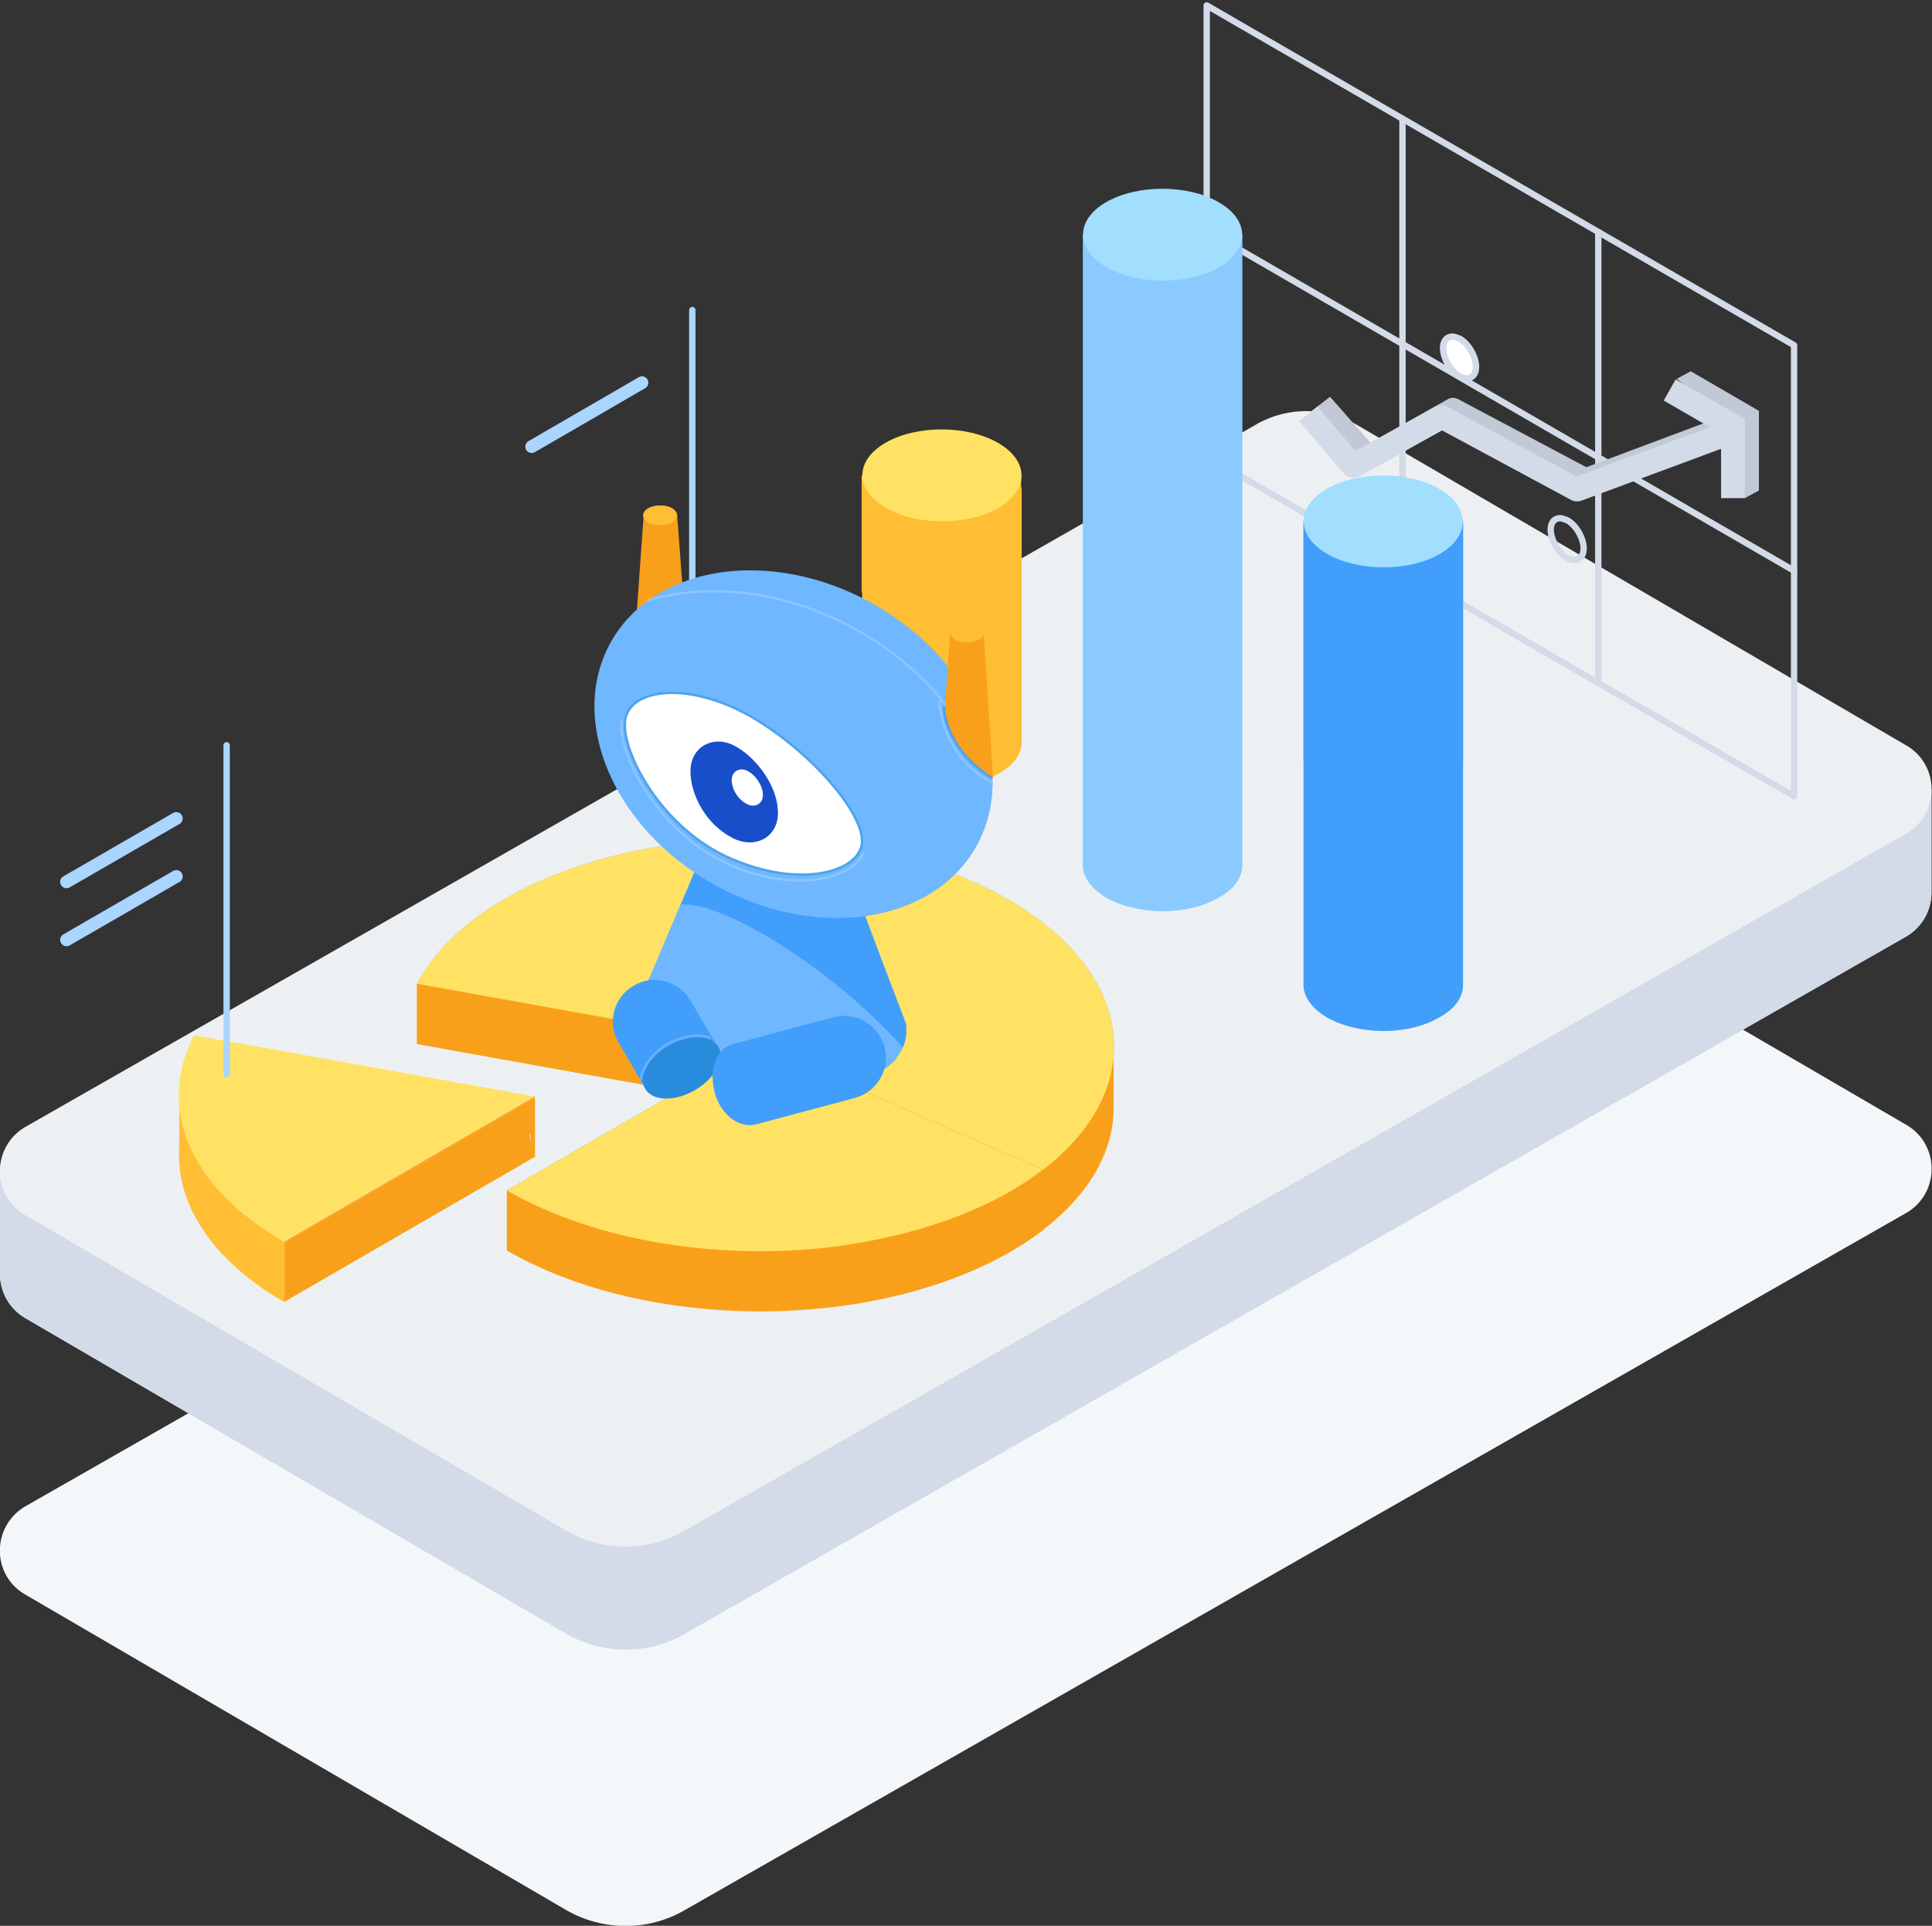 <svg width="607" height="605" fill="none" xmlns="http://www.w3.org/2000/svg"><rect width="100%" height="100%" fill="#333333" stroke="none"/><g clip-path="url(#clip0_88_7882)"><path d="M7.987 500.96l169.933 99.102c11.555 6.641 25.829 6.641 37.215 0l383.708-218.978c10.706-6.13 10.706-21.626 0-27.756L426.191 252.694a31.55 31.55 0 00-31.947 0L7.987 473.204c-10.706 6.301-10.706 21.626 0 27.756z" fill="#F4F7F9"/><path d="M7.987 414.118L177.92 513.22c11.555 6.641 25.829 6.641 37.215 0l383.708-218.978a15.987 15.987 0 007.987-13.793v-32.353l-188.286-86.501a31.55 31.55 0 00-31.947 0L0 367.972v32.353a15.987 15.987 0 007.987 13.793z" fill="#D3DAE8"/><path d="M7.987 414.118L177.92 513.22c11.555 6.641 25.829 6.641 37.215 0l383.708-218.978a15.987 15.987 0 007.987-13.793v-32.353l-188.286-86.501a31.55 31.55 0 00-31.947 0L0 367.972v32.353a15.987 15.987 0 007.987 13.793z" fill="#D3DAE8"/><path d="M7.987 381.765l169.933 99.102c11.555 6.641 25.829 6.641 37.215 0l383.708-218.979c10.706-6.13 10.706-21.625 0-27.755L426.361 133.498a31.554 31.554 0 00-31.947 0L7.987 354.009c-10.706 6.301-10.706 21.626 0 27.756z" fill="#EDF0F2"/><path d="M316.925 282.662c-43.843-25.371-114.705-25.541-158.208-.34-13.255 7.662-22.601 16.857-27.699 26.734l107.058 19.241-78.849 45.635c43.843 25.371 114.705 25.542 158.207.34 43.673-25.201 43.333-66.238-.509-91.61z" fill="#6FB8FD"/><path d="M56.248 342.941s.17 13.112 0 19.242c-.34 16.857 10.706 33.885 32.967 46.826l78.849-45.634v-18.901l-111.816-1.533z" fill="#FFBE33"/><path d="M316.925 301.563c-43.843-25.371-114.705-25.542-158.208-.34-10.876 6.3-27.699 7.833-27.699 7.833v18.9l107.058 19.242-78.849 26.734v18.901c43.843 25.371 114.705 25.541 158.207.34 21.242-12.26 32.118-28.266 32.457-44.443v-20.603s-12.065-14.474-32.966-26.564z" fill="#F9A01A"/><path d="M238.076 328.297l-107.058-19.241v18.901l82.248 14.814 24.81-14.474z" fill="#F9A01A"/><path d="M61.006 325.232c-11.725 22.137-2.21 47.338 28.209 64.877l78.848-45.635-107.057-19.242z" fill="#FFE264"/><path d="M168.064 363.375v-18.901l-78.85 45.634v18.901l78.85-45.634z" fill="#F9A01A"/><path d="M316.925 282.662c-43.843-25.371-114.705-25.541-158.208-.34-13.255 7.662-22.601 16.857-27.699 26.734l107.058 19.241-78.849 45.635c43.843 25.371 114.705 25.542 158.207.34 43.673-25.201 43.333-66.238-.509-91.61z" fill="#FFE264"/><path d="M264.585 391.3v18.901c19.372-2.724 37.895-8.343 53.019-17.027 3.739-2.214 7.137-4.428 10.196-6.812v-18.901l-89.555-39.164 26.34 63.003z" fill="#F9A01A"/><path d="M238.076 328.297l26.339 63.003c19.373-2.724 37.895-8.343 53.019-17.027 3.739-2.214 7.138-4.428 10.196-6.812l-89.554-39.164z" fill="#FFE264"/><path opacity=".1" d="M89.215 409.009v-18.901l78.849-45.634" stroke="#fff" stroke-miterlimit="10" stroke-linecap="round" stroke-linejoin="round"/><path d="M440.636 37.291v142.012M502.151 72.88v141.5m61.516-35.077L379.29 72.539" stroke="#D3DAE8" stroke-width="2" stroke-miterlimit="10" stroke-linecap="round" stroke-linejoin="round"/><path d="M411.917 129.241l14.615 17.198c1.189 1.363 3.058 1.703 4.758.852l25.999-14.474 40.444 21.796c.51.34 1.19.511 1.87.511.509 0 .849 0 1.359-.171l44.013-16.346 3.228 17.879 4.419-2.384v-25.031l-21.412-12.43-4.418 2.384 14.784 11.578-43.163 16.177-40.104-21.285c-1.19-.681-2.549-.681-3.569 0l-24.13 13.622-12.745-14.473-5.948 4.597z" fill="#C1C9D6"/><path d="M408.178 132.306l14.105 16.517c1.189 1.363 3.059 1.703 4.758.852l26-14.474 40.444 21.796c.509.34 1.189.511 1.869.511.51 0 .849 0 1.359-.171l44.013-16.347v15.496h7.477v-24.861l-21.752-12.43-3.738 6.641 14.444 8.343-41.803 15.496-40.784-21.966c-1.19-.681-2.549-.681-3.569 0l-25.15 13.963-11.895-13.963-5.778 4.597z" fill="#D3DAE8"/><path d="M490.086 162.787c-1.699 0-2.889 1.362-2.889 3.575 0 3.236 2.379 7.322 5.098 8.855.85.511 1.699.681 2.379.681 1.699 0 2.889-1.362 2.889-3.576 0-3.235-2.379-7.322-5.098-8.854-1.02-.341-1.699-.681-2.379-.681z" stroke="#D3DAE8" stroke-width="2" stroke-miterlimit="10" stroke-linecap="round" stroke-linejoin="round"/><path d="M456.27 105.743c-1.699 0-2.889 1.362-2.889 3.576 0 3.235 2.379 7.322 5.098 8.855.85.51 1.699.681 2.379.681 1.699 0 2.889-1.363 2.889-3.576 0-3.236-2.379-7.322-5.098-8.855-.85-.34-1.699-.681-2.379-.681z" fill="#fff"/><path d="M456.27 105.743c-1.699 0-2.889 1.362-2.889 3.576 0 3.235 2.379 7.322 5.098 8.855.85.51 1.699.681 2.379.681 1.699 0 2.889-1.363 2.889-3.576 0-3.236-2.379-7.322-5.098-8.855-.85-.34-1.699-.681-2.379-.681z" stroke="#D3DAE8" stroke-width="2" stroke-miterlimit="10" stroke-linecap="round" stroke-linejoin="round"/><path d="M563.667 250.139L379.12 143.374V1.703l184.547 106.764v141.672z" stroke="#D3DAE8" stroke-width="2" stroke-miterlimit="10" stroke-linecap="round" stroke-linejoin="round"/><path d="M459.668 309.396V163.808h-50.13v145.588c0 3.746 2.549 7.322 7.307 10.217 9.856 5.619 25.66 5.79 35.346 0 5.098-2.724 7.477-6.471 7.477-10.217z" fill="#419EFA"/><path d="M459.668 163.808h-50.13v75.434h50.13v-75.434z" fill="#419EFA"/><path d="M452.361 174.025c-9.686 5.619-25.66 5.619-35.346 0-9.856-5.619-9.856-14.814-.17-20.434 9.686-5.619 25.66-5.619 35.346 0 9.856 5.62 9.856 14.815.17 20.434z" fill="#A2DEFE"/><path d="M390.335 271.765V73.561h-50.13v198.204c0 3.746 2.549 7.322 7.307 10.217 9.856 5.619 25.66 5.789 35.346 0 5.098-2.725 7.477-6.471 7.477-10.217z" fill="#8ACAFF"/><path d="M383.029 83.948c-9.686 5.619-25.66 5.619-35.346 0-9.856-5.62-9.856-14.815-.17-20.434 9.686-5.619 25.66-5.619 35.346 0 9.856 5.62 9.856 14.814.17 20.434z" fill="#A2DEFE"/><path d="M321.003 232.941v-79.86h-50.13v79.86c0 3.746 2.549 7.322 7.307 10.217 9.856 5.619 25.66 5.789 35.346 0 5.098-2.725 7.477-6.471 7.477-10.217z" fill="#FFBE33"/><path d="M270.873 186.115c.68.511 1.36.851 2.039 1.362 12.745 7.322 33.477 7.492 46.052 0 .68-.341 1.36-.851 1.869-1.192v-36.951h-50.13v36.44c.17.17.17.341.17.341z" fill="#FFBE33"/><path d="M313.696 159.551c-9.686 5.619-25.66 5.619-35.346 0-9.856-5.619-9.856-14.814-.17-20.433s25.66-5.619 35.346 0c9.856 5.619 9.856 14.814.17 20.433z" fill="#FFE264"/><path d="M167.044 140.31l34.667-20.093" stroke="#AAD5FE" stroke-width="4" stroke-miterlimit="10" stroke-linecap="round" stroke-linejoin="round"/><path d="M217.514 268.87V97.4" stroke="#AAD5FE" stroke-width="2" stroke-miterlimit="10" stroke-linecap="round" stroke-linejoin="round"/><path d="M20.902 277.043l34.496-19.922m-34.496 38.142l34.496-19.922" stroke="#AAD5FE" stroke-width="4" stroke-miterlimit="10" stroke-linecap="round" stroke-linejoin="round"/><path d="M71.202 337.492V234.133" stroke="#AAD5FE" stroke-width="2" stroke-miterlimit="10" stroke-linecap="round" stroke-linejoin="round"/><g clip-path="url(#clip1_88_7882)"><path d="M167.024 359.588l-.525-3.667c0 .175-.175.174-.175.349" fill="#EDF0F2"/><path d="M276.298 336.889c2.101-1.222 3.853-2.619 5.253-4.19 0-.873-.175-1.746-.35-2.619-1.926-7.334-9.456-11.524-16.811-9.603l-32.572 8.73c-3.327.873-5.253 3.317-6.129 6.635 16.986 7.333 38.351 8.031 50.609 1.047zm-60.591-22.523c-2.452-4.365-7.005-6.635-11.733-6.635-3.152 7.857 2.101 17.635 15.06 24.968 1.576.873 3.152 1.746 4.903 2.444 1.226-2.095 1.401-4.19.526-5.936l-8.756-14.841z" fill="#6FB7FF"/><path d="M283.653 329.032c-1.226 2.969-3.678 5.588-7.53 7.858-13.659 7.857-39.402 5.936-57.264-4.365-13.484-7.683-18.737-17.984-14.534-26.016l9.456-22.349 4.378-10.302 53.06 12.746 6.655 17.635 6.654 17.46c.351 2.619.176 5.064-.875 7.333z" fill="#6FB7FF"/><path d="M212.73 161.589l-10.508.35-2.977 41.904v1.222c.351 4.54 4.378 8.032 8.931 7.683 4.554-.35 8.056-4.365 7.706-8.905l-3.152-42.254z" fill="#F9A01A"/><path d="M283.652 329.032c-23.816-26.539-58.139-46.269-69.696-44.872l4.378-10.302 53.06 12.746 6.655 17.635 6.654 17.46c.175 2.619 0 5.064-1.051 7.333z" fill="#419EFA"/><path d="M211.154 159.669c2.102 1.222 2.102 3.143 0 4.365-2.101 1.222-5.428 1.222-7.53 0-2.101-1.222-2.101-3.143 0-4.365 2.102-1.222 5.604-1.222 7.53 0z" fill="#FFBE33"/><path d="M306.768 265.827c-13.659 24.444-50.434 29.857-82.13 12.222-31.872-17.635-46.407-51.857-32.747-76.301 13.659-24.444 50.433-29.857 82.13-12.222 31.696 17.635 46.406 51.856 32.747 76.301z" fill="#6FB7FF"/><path d="M270.694 265.652c-1.926 8.556-19.613 13.27-40.803 4.191-22.24-9.429-35.023-34.222-33.447-43.825 1.576-9.604 19.613-12.223 39.577-.873 19.963 11.698 36.599 31.952 34.673 40.507z" fill="#fff"/><path d="M244.427 255.35c0 7.857-7.355 11.524-14.36 7.857-7.88-4.015-13.134-13.095-13.134-20.952 0-7.857 7.53-11.698 14.36-7.682 7.004 4.016 13.134 12.92 13.134 20.777z" fill="#184EC9"/><path d="M239.698 249.763c0 2.794-2.627 4.191-5.079 2.794-2.802-1.397-4.728-4.714-4.728-7.508 0-2.794 2.627-4.19 5.079-2.794 2.626 1.397 4.728 4.715 4.728 7.508z" fill="#fff"/><path opacity=".2" d="M271.219 268.096c-2.977 7.159-20.139 12.921-41.328 3.841-22.24-9.428-36.074-34.745-34.498-45.396m8.055-37.888s22.416-8.032 51.31 2.619c28.719 10.651 43.254 29.682 50.084 41.381" stroke="#fff" stroke-width=".75" stroke-miterlimit="10" stroke-linecap="round" stroke-linejoin="round"/><path d="M309.045 198.78h-10.507l-1.752 24.968c.351 6.984 7.355 15.19 15.236 20.777l-2.977-45.745z" fill="#F9A01A"/><path d="M307.644 196.51c2.101 1.222 2.101 3.143 0 4.365-2.102 1.222-5.429 1.222-7.53 0-2.102-1.222-2.102-3.143 0-4.365 2.101-1.222 5.428-1.222 7.53 0z" fill="#FFBE33"/><path d="M307.644 196.51c2.101 1.222 2.101 3.143 0 4.365-2.102 1.222-5.429 1.222-7.53 0-2.102-1.222-2.102-3.143 0-4.365 2.101-1.222 5.428-1.222 7.53 0z" fill="#FFBE33"/><path d="M296.612 222.176c0 4.715 3.502 15.016 14.709 22" stroke="#4EA3EA" stroke-width=".75" stroke-miterlimit="10" stroke-linecap="round" stroke-linejoin="round"/><path opacity=".2" d="M295.21 220.256c0 4.714 2.802 18.333 16.111 25.317" stroke="#fff" stroke-width=".75" stroke-miterlimit="10" stroke-linecap="round" stroke-linejoin="round"/><path d="M270.694 265.652c-1.926 8.556-19.613 13.27-40.803 4.191-22.24-9.429-35.023-34.222-33.447-43.825 1.576-9.604 19.613-12.223 39.577-.873 19.963 11.698 36.599 31.952 34.673 40.507z" stroke="#4EA3EA" stroke-width=".75" stroke-miterlimit="10" stroke-linecap="round" stroke-linejoin="round"/><path d="M216.933 314.366c-3.678-6.286-11.733-8.381-17.862-4.714-6.304 3.667-8.406 11.698-4.728 17.809l8.581 14.841 22.765-13.095-8.756-14.841z" fill="#419EFA"/><path d="M225.689 328.858c2.276 3.841-1.051 9.952-7.355 13.619-6.304 3.666-13.309 3.492-15.585-.35-2.277-3.841 1.05-9.952 7.354-13.618 6.305-3.492 13.309-3.492 15.586.349z" fill="#288CDD"/><path opacity=".2" d="M201.347 338.984c.351-3.666 3.678-8.206 8.406-10.999 4.728-2.62 9.982-3.318 13.309-1.921" stroke="#fff" stroke-width=".75" stroke-miterlimit="10" stroke-linecap="round" stroke-linejoin="round"/><path d="M224.638 343.525c-1.926-6.984-.175-13.969 5.779-15.54l31.346-8.381c7.005-1.92 14.185 2.27 16.111 9.254 1.926 6.984-2.277 14.143-9.281 16.063l-31.346 8.381c-5.604 1.222-11.033-3.841-12.609-9.777z" fill="#419EFA"/></g></g><defs><clipPath id="clip0_88_7882"><path fill="#fff" d="M0 0h607v605H0z"/></clipPath><clipPath id="clip1_88_7882"><path fill="#fff" transform="translate(166.499 158.796)" d="M0 0h145.523v200.792H0z"/></clipPath></defs></svg>